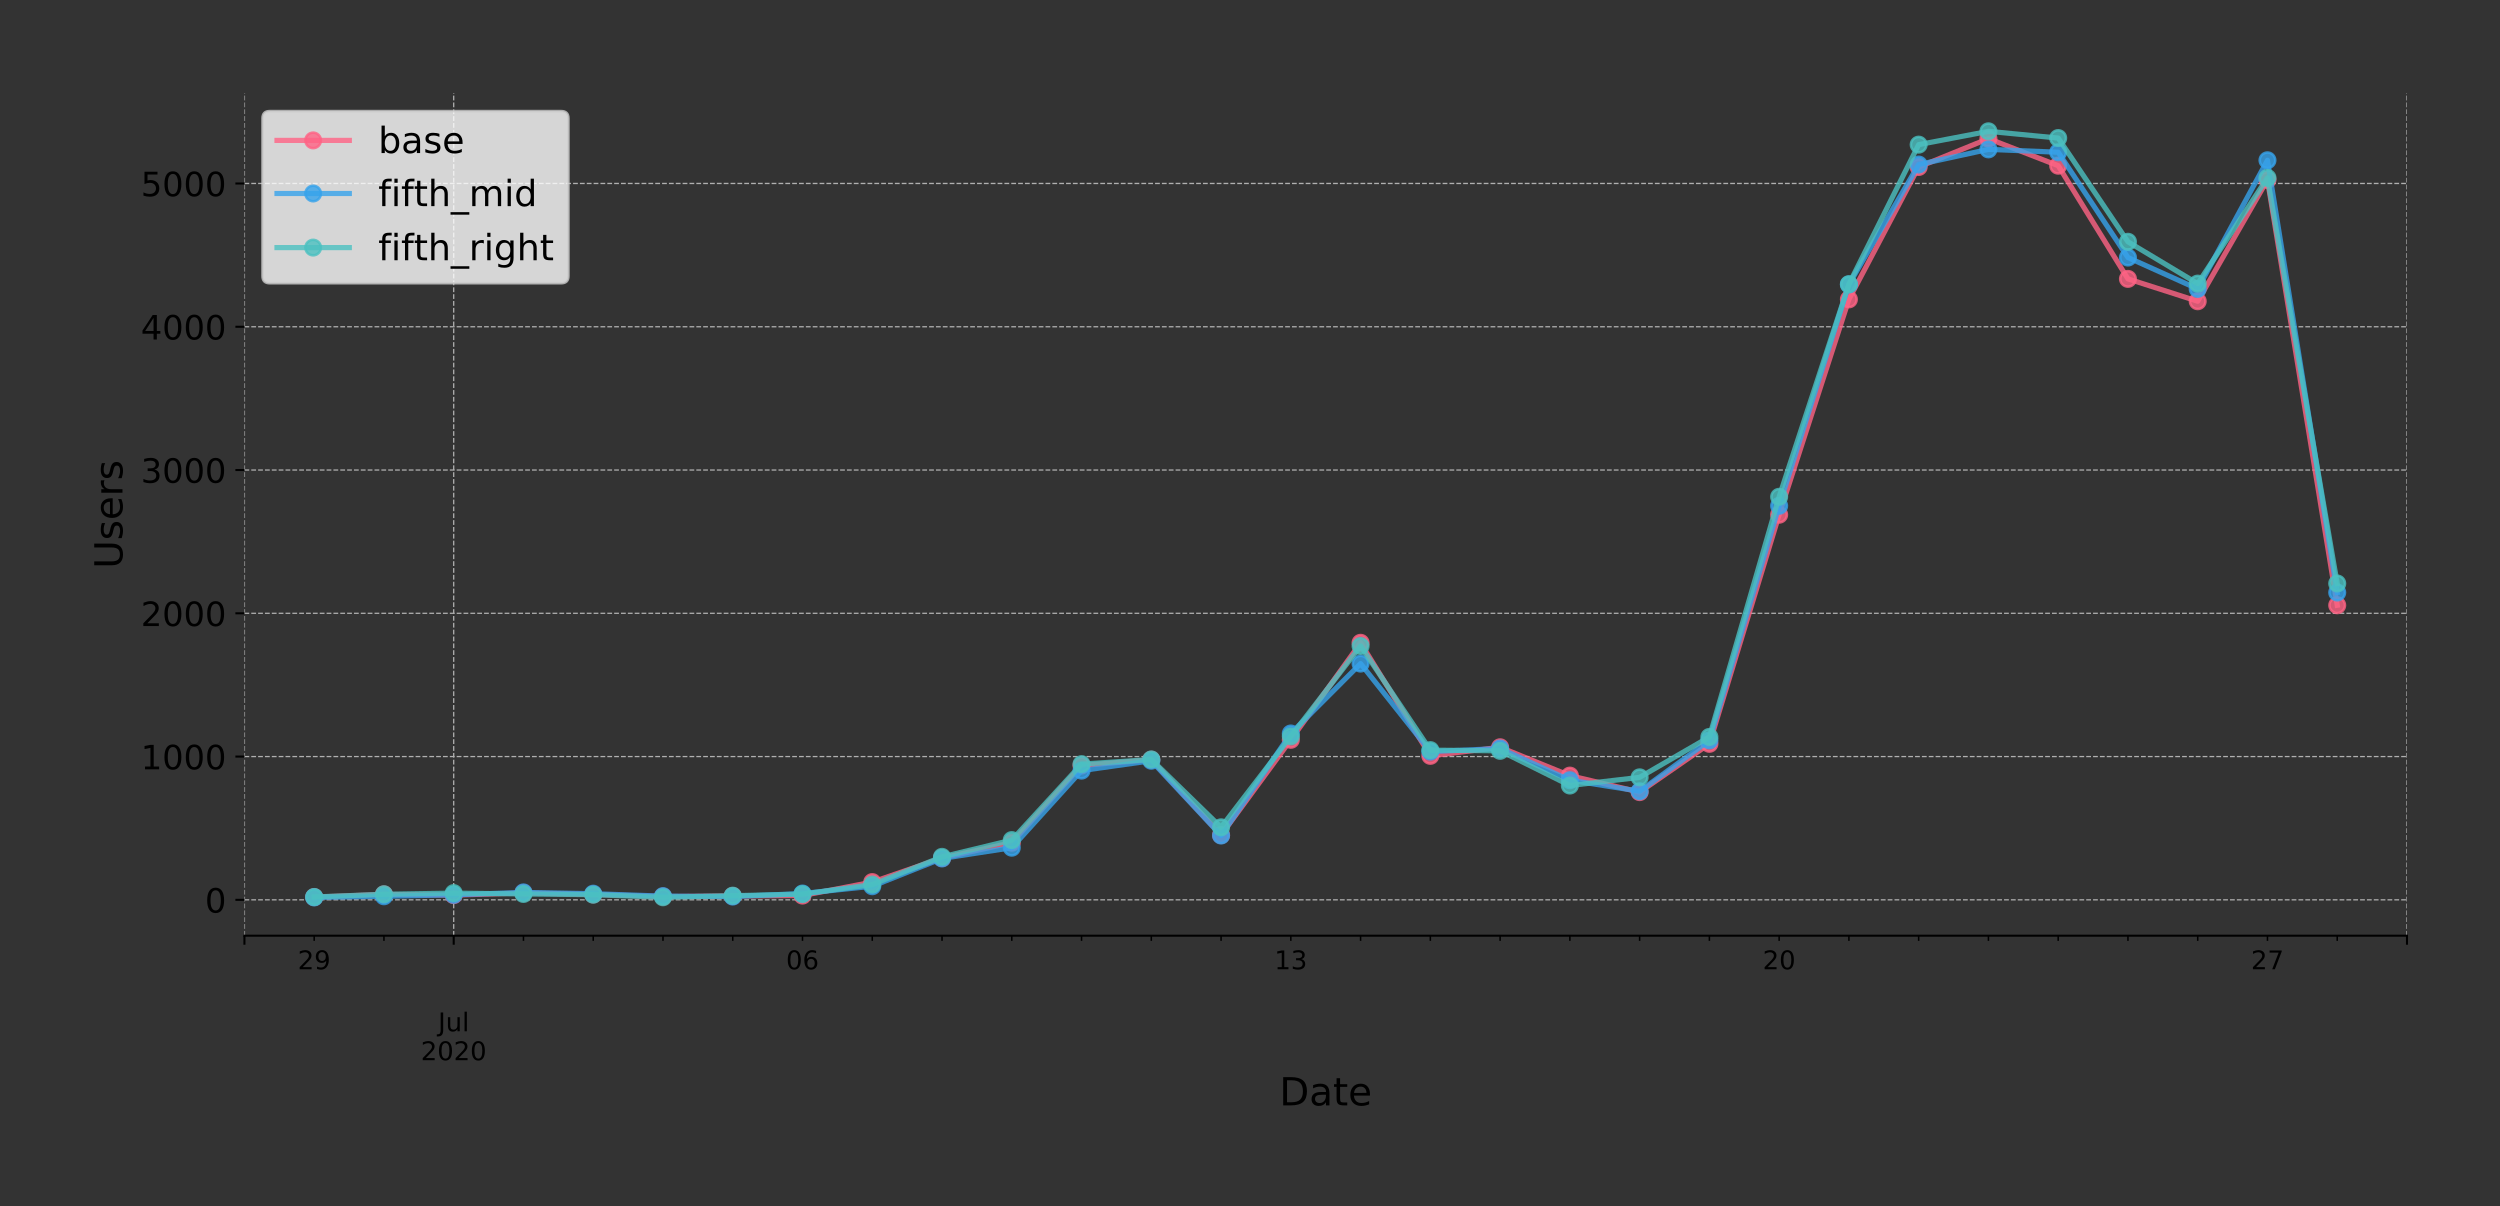 <?xml version="1.0" encoding="utf-8" standalone="no"?>
<!DOCTYPE svg PUBLIC "-//W3C//DTD SVG 1.1//EN"
  "http://www.w3.org/Graphics/SVG/1.1/DTD/svg11.dtd">
<!-- Created with matplotlib (https://matplotlib.org/) -->
<svg height="466.949pt" version="1.1" viewBox="0 0 967.602 466.949" width="967.602pt" xmlns="http://www.w3.org/2000/svg" xmlns:xlink="http://www.w3.org/1999/xlink">
 <rect x="0" y="0" width="967.602" height="466.949" fill="#333333" stroke="none"/>
 <defs>
  <style type="text/css">
*{stroke-linecap:butt;stroke-linejoin:round;}
  </style>
 </defs>
 <g id="figure_1">
  <g id="patch_1">
   <path d="M 0 466.949 
L 967.602 466.949 
L 967.602 0 
L 0 0 
z
" style="fill:none;"/>
  </g>
  <g id="axes_1">
   <g id="patch_2">
    <path d="M 94.602 362.16 
L 931.602 362.16 
L 931.602 36 
L 94.602 36 
z
" style="fill:none;"/>
   </g>
   <g id="matplotlib.axis_1">
    <g id="xtick_1">
     <g id="line2d_1">
      <path clip-path="url(#pe941d6c0ba)" d="M 94.602 362.16 
L 94.602 36 
" style="fill:none;stroke:#b0b0b0;stroke-dasharray:1.85,0.8;stroke-dashoffset:0;stroke-width:0.5;"/>
     </g>
     <g id="line2d_2">
      <defs>
       <path d="M 0 0 
L 0 3.5 
" id="m2a657921f0" style="stroke:#000000;stroke-width:0.8;"/>
      </defs>
      <g>
       <use style="stroke:#000000;stroke-width:0.8;" x="94.602" xlink:href="#m2a657921f0" y="362.16"/>
      </g>
     </g>
    </g>
    <g id="xtick_2">
     <g id="line2d_3">
      <path clip-path="url(#pe941d6c0ba)" d="M 175.602 362.16 
L 175.602 36 
" style="fill:none;stroke:#b0b0b0;stroke-dasharray:1.85,0.8;stroke-dashoffset:0;stroke-width:0.5;"/>
     </g>
     <g id="line2d_4">
      <g>
       <use style="stroke:#000000;stroke-width:0.8;" x="175.602" xlink:href="#m2a657921f0" y="362.16"/>
      </g>
     </g>
     <g id="text_1">
      <!--  -->
      <g transform="translate(175.602 376.758)scale(0.1 -0.1)"/>
      <!--  -->
      <g transform="translate(175.602 387.956)scale(0.1 -0.1)"/>
      <!-- Jul -->
      <defs>
       <path d="M 9.812 72.906 
L 19.672 72.906 
L 19.672 5.078 
Q 19.672 -8.109 14.672 -14.062 
Q 9.672 -20.016 -1.422 -20.016 
L -5.172 -20.016 
L -5.172 -11.719 
L -2.094 -11.719 
Q 4.438 -11.719 7.125 -8.047 
Q 9.812 -4.391 9.812 5.078 
z
" id="DejaVuSans-74"/>
       <path d="M 8.5 21.578 
L 8.5 54.688 
L 17.484 54.688 
L 17.484 21.922 
Q 17.484 14.156 20.5 10.266 
Q 23.531 6.391 29.594 6.391 
Q 36.859 6.391 41.078 11.031 
Q 45.312 15.672 45.312 23.688 
L 45.312 54.688 
L 54.297 54.688 
L 54.297 0 
L 45.312 0 
L 45.312 8.406 
Q 42.047 3.422 37.719 1 
Q 33.406 -1.422 27.688 -1.422 
Q 18.266 -1.422 13.375 4.438 
Q 8.5 10.297 8.5 21.578 
z
M 31.109 56 
z
" id="DejaVuSans-117"/>
       <path d="M 9.422 75.984 
L 18.406 75.984 
L 18.406 0 
L 9.422 0 
z
" id="DejaVuSans-108"/>
      </defs>
      <g transform="translate(169.569 399.154)scale(0.1 -0.1)">
       <use xlink:href="#DejaVuSans-74"/>
       <use x="29.492" xlink:href="#DejaVuSans-117"/>
       <use x="92.871" xlink:href="#DejaVuSans-108"/>
      </g>
      <!-- 2020 -->
      <defs>
       <path d="M 19.188 8.297 
L 53.609 8.297 
L 53.609 0 
L 7.328 0 
L 7.328 8.297 
Q 12.938 14.109 22.625 23.891 
Q 32.328 33.688 34.812 36.531 
Q 39.547 41.844 41.422 45.531 
Q 43.312 49.219 43.312 52.781 
Q 43.312 58.594 39.234 62.25 
Q 35.156 65.922 28.609 65.922 
Q 23.969 65.922 18.812 64.312 
Q 13.672 62.703 7.812 59.422 
L 7.812 69.391 
Q 13.766 71.781 18.938 73 
Q 24.125 74.219 28.422 74.219 
Q 39.75 74.219 46.484 68.547 
Q 53.219 62.891 53.219 53.422 
Q 53.219 48.922 51.531 44.891 
Q 49.859 40.875 45.406 35.406 
Q 44.188 33.984 37.641 27.219 
Q 31.109 20.453 19.188 8.297 
z
" id="DejaVuSans-50"/>
       <path d="M 31.781 66.406 
Q 24.172 66.406 20.328 58.906 
Q 16.5 51.422 16.5 36.375 
Q 16.5 21.391 20.328 13.891 
Q 24.172 6.391 31.781 6.391 
Q 39.453 6.391 43.281 13.891 
Q 47.125 21.391 47.125 36.375 
Q 47.125 51.422 43.281 58.906 
Q 39.453 66.406 31.781 66.406 
z
M 31.781 74.219 
Q 44.047 74.219 50.516 64.516 
Q 56.984 54.828 56.984 36.375 
Q 56.984 17.969 50.516 8.266 
Q 44.047 -1.422 31.781 -1.422 
Q 19.531 -1.422 13.062 8.266 
Q 6.594 17.969 6.594 36.375 
Q 6.594 54.828 13.062 64.516 
Q 19.531 74.219 31.781 74.219 
z
" id="DejaVuSans-48"/>
      </defs>
      <g transform="translate(162.877 410.352)scale(0.1 -0.1)">
       <use xlink:href="#DejaVuSans-50"/>
       <use x="63.623" xlink:href="#DejaVuSans-48"/>
       <use x="127.246" xlink:href="#DejaVuSans-50"/>
       <use x="190.869" xlink:href="#DejaVuSans-48"/>
      </g>
     </g>
    </g>
    <g id="xtick_3">
     <g id="line2d_5">
      <path clip-path="url(#pe941d6c0ba)" d="M 931.602 362.16 
L 931.602 36 
" style="fill:none;stroke:#b0b0b0;stroke-dasharray:1.85,0.8;stroke-dashoffset:0;stroke-width:0.5;"/>
     </g>
     <g id="line2d_6">
      <g>
       <use style="stroke:#000000;stroke-width:0.8;" x="931.602" xlink:href="#m2a657921f0" y="362.16"/>
      </g>
     </g>
    </g>
    <g id="xtick_4">
     <g id="line2d_7">
      <defs>
       <path d="M 0 0 
L 0 2 
" id="m6b46b40321" style="stroke:#000000;stroke-width:0.6;"/>
      </defs>
      <g>
       <use style="stroke:#000000;stroke-width:0.6;" x="121.602" xlink:href="#m6b46b40321" y="362.16"/>
      </g>
     </g>
     <g id="text_2">
      <!-- 29 -->
      <defs>
       <path d="M 10.984 1.516 
L 10.984 10.5 
Q 14.703 8.734 18.5 7.812 
Q 22.312 6.891 25.984 6.891 
Q 35.75 6.891 40.891 13.453 
Q 46.047 20.016 46.781 33.406 
Q 43.953 29.203 39.594 26.953 
Q 35.25 24.703 29.984 24.703 
Q 19.047 24.703 12.672 31.312 
Q 6.297 37.938 6.297 49.422 
Q 6.297 60.641 12.938 67.422 
Q 19.578 74.219 30.609 74.219 
Q 43.266 74.219 49.922 64.516 
Q 56.594 54.828 56.594 36.375 
Q 56.594 19.141 48.406 8.859 
Q 40.234 -1.422 26.422 -1.422 
Q 22.703 -1.422 18.891 -0.688 
Q 15.094 0.047 10.984 1.516 
z
M 30.609 32.422 
Q 37.25 32.422 41.125 36.953 
Q 45.016 41.5 45.016 49.422 
Q 45.016 57.281 41.125 61.844 
Q 37.25 66.406 30.609 66.406 
Q 23.969 66.406 20.094 61.844 
Q 16.219 57.281 16.219 49.422 
Q 16.219 41.5 20.094 36.953 
Q 23.969 32.422 30.609 32.422 
z
" id="DejaVuSans-57"/>
      </defs>
      <g transform="translate(115.24 375.158)scale(0.1 -0.1)">
       <use xlink:href="#DejaVuSans-50"/>
       <use x="63.623" xlink:href="#DejaVuSans-57"/>
      </g>
     </g>
    </g>
    <g id="xtick_5">
     <g id="line2d_8">
      <g>
       <use style="stroke:#000000;stroke-width:0.6;" x="148.602" xlink:href="#m6b46b40321" y="362.16"/>
      </g>
     </g>
    </g>
    <g id="xtick_6">
     <g id="line2d_9">
      <g>
       <use style="stroke:#000000;stroke-width:0.6;" x="202.602" xlink:href="#m6b46b40321" y="362.16"/>
      </g>
     </g>
    </g>
    <g id="xtick_7">
     <g id="line2d_10">
      <g>
       <use style="stroke:#000000;stroke-width:0.6;" x="229.602" xlink:href="#m6b46b40321" y="362.16"/>
      </g>
     </g>
    </g>
    <g id="xtick_8">
     <g id="line2d_11">
      <g>
       <use style="stroke:#000000;stroke-width:0.6;" x="256.602" xlink:href="#m6b46b40321" y="362.16"/>
      </g>
     </g>
    </g>
    <g id="xtick_9">
     <g id="line2d_12">
      <g>
       <use style="stroke:#000000;stroke-width:0.6;" x="283.602" xlink:href="#m6b46b40321" y="362.16"/>
      </g>
     </g>
    </g>
    <g id="xtick_10">
     <g id="line2d_13">
      <g>
       <use style="stroke:#000000;stroke-width:0.6;" x="310.602" xlink:href="#m6b46b40321" y="362.16"/>
      </g>
     </g>
     <g id="text_3">
      <!-- 06 -->
      <defs>
       <path d="M 33.016 40.375 
Q 26.375 40.375 22.484 35.828 
Q 18.609 31.297 18.609 23.391 
Q 18.609 15.531 22.484 10.953 
Q 26.375 6.391 33.016 6.391 
Q 39.656 6.391 43.531 10.953 
Q 47.406 15.531 47.406 23.391 
Q 47.406 31.297 43.531 35.828 
Q 39.656 40.375 33.016 40.375 
z
M 52.594 71.297 
L 52.594 62.312 
Q 48.875 64.062 45.094 64.984 
Q 41.312 65.922 37.594 65.922 
Q 27.828 65.922 22.672 59.328 
Q 17.531 52.734 16.797 39.406 
Q 19.672 43.656 24.016 45.922 
Q 28.375 48.188 33.594 48.188 
Q 44.578 48.188 50.953 41.516 
Q 57.328 34.859 57.328 23.391 
Q 57.328 12.156 50.688 5.359 
Q 44.047 -1.422 33.016 -1.422 
Q 20.359 -1.422 13.672 8.266 
Q 6.984 17.969 6.984 36.375 
Q 6.984 53.656 15.188 63.938 
Q 23.391 74.219 37.203 74.219 
Q 40.922 74.219 44.703 73.484 
Q 48.484 72.75 52.594 71.297 
z
" id="DejaVuSans-54"/>
      </defs>
      <g transform="translate(304.24 375.158)scale(0.1 -0.1)">
       <use xlink:href="#DejaVuSans-48"/>
       <use x="63.623" xlink:href="#DejaVuSans-54"/>
      </g>
     </g>
    </g>
    <g id="xtick_11">
     <g id="line2d_14">
      <g>
       <use style="stroke:#000000;stroke-width:0.6;" x="337.602" xlink:href="#m6b46b40321" y="362.16"/>
      </g>
     </g>
    </g>
    <g id="xtick_12">
     <g id="line2d_15">
      <g>
       <use style="stroke:#000000;stroke-width:0.6;" x="364.602" xlink:href="#m6b46b40321" y="362.16"/>
      </g>
     </g>
    </g>
    <g id="xtick_13">
     <g id="line2d_16">
      <g>
       <use style="stroke:#000000;stroke-width:0.6;" x="391.602" xlink:href="#m6b46b40321" y="362.16"/>
      </g>
     </g>
    </g>
    <g id="xtick_14">
     <g id="line2d_17">
      <g>
       <use style="stroke:#000000;stroke-width:0.6;" x="418.602" xlink:href="#m6b46b40321" y="362.16"/>
      </g>
     </g>
    </g>
    <g id="xtick_15">
     <g id="line2d_18">
      <g>
       <use style="stroke:#000000;stroke-width:0.6;" x="445.602" xlink:href="#m6b46b40321" y="362.16"/>
      </g>
     </g>
    </g>
    <g id="xtick_16">
     <g id="line2d_19">
      <g>
       <use style="stroke:#000000;stroke-width:0.6;" x="472.602" xlink:href="#m6b46b40321" y="362.16"/>
      </g>
     </g>
    </g>
    <g id="xtick_17">
     <g id="line2d_20">
      <g>
       <use style="stroke:#000000;stroke-width:0.6;" x="499.602" xlink:href="#m6b46b40321" y="362.16"/>
      </g>
     </g>
     <g id="text_4">
      <!-- 13 -->
      <defs>
       <path d="M 12.406 8.297 
L 28.516 8.297 
L 28.516 63.922 
L 10.984 60.406 
L 10.984 69.391 
L 28.422 72.906 
L 38.281 72.906 
L 38.281 8.297 
L 54.391 8.297 
L 54.391 0 
L 12.406 0 
z
" id="DejaVuSans-49"/>
       <path d="M 40.578 39.312 
Q 47.656 37.797 51.625 33 
Q 55.609 28.219 55.609 21.188 
Q 55.609 10.406 48.188 4.484 
Q 40.766 -1.422 27.094 -1.422 
Q 22.516 -1.422 17.656 -0.516 
Q 12.797 0.391 7.625 2.203 
L 7.625 11.719 
Q 11.719 9.328 16.594 8.109 
Q 21.484 6.891 26.812 6.891 
Q 36.078 6.891 40.938 10.547 
Q 45.797 14.203 45.797 21.188 
Q 45.797 27.641 41.281 31.266 
Q 36.766 34.906 28.719 34.906 
L 20.219 34.906 
L 20.219 43.016 
L 29.109 43.016 
Q 36.375 43.016 40.234 45.922 
Q 44.094 48.828 44.094 54.297 
Q 44.094 59.906 40.109 62.906 
Q 36.141 65.922 28.719 65.922 
Q 24.656 65.922 20.016 65.031 
Q 15.375 64.156 9.812 62.312 
L 9.812 71.094 
Q 15.438 72.656 20.344 73.438 
Q 25.25 74.219 29.594 74.219 
Q 40.828 74.219 47.359 69.109 
Q 53.906 64.016 53.906 55.328 
Q 53.906 49.266 50.438 45.094 
Q 46.969 40.922 40.578 39.312 
z
" id="DejaVuSans-51"/>
      </defs>
      <g transform="translate(493.24 375.158)scale(0.1 -0.1)">
       <use xlink:href="#DejaVuSans-49"/>
       <use x="63.623" xlink:href="#DejaVuSans-51"/>
      </g>
     </g>
    </g>
    <g id="xtick_18">
     <g id="line2d_21">
      <g>
       <use style="stroke:#000000;stroke-width:0.6;" x="526.602" xlink:href="#m6b46b40321" y="362.16"/>
      </g>
     </g>
    </g>
    <g id="xtick_19">
     <g id="line2d_22">
      <g>
       <use style="stroke:#000000;stroke-width:0.6;" x="553.602" xlink:href="#m6b46b40321" y="362.16"/>
      </g>
     </g>
    </g>
    <g id="xtick_20">
     <g id="line2d_23">
      <g>
       <use style="stroke:#000000;stroke-width:0.6;" x="580.602" xlink:href="#m6b46b40321" y="362.16"/>
      </g>
     </g>
    </g>
    <g id="xtick_21">
     <g id="line2d_24">
      <g>
       <use style="stroke:#000000;stroke-width:0.6;" x="607.602" xlink:href="#m6b46b40321" y="362.16"/>
      </g>
     </g>
    </g>
    <g id="xtick_22">
     <g id="line2d_25">
      <g>
       <use style="stroke:#000000;stroke-width:0.6;" x="634.602" xlink:href="#m6b46b40321" y="362.16"/>
      </g>
     </g>
    </g>
    <g id="xtick_23">
     <g id="line2d_26">
      <g>
       <use style="stroke:#000000;stroke-width:0.6;" x="661.602" xlink:href="#m6b46b40321" y="362.16"/>
      </g>
     </g>
    </g>
    <g id="xtick_24">
     <g id="line2d_27">
      <g>
       <use style="stroke:#000000;stroke-width:0.6;" x="688.602" xlink:href="#m6b46b40321" y="362.16"/>
      </g>
     </g>
     <g id="text_5">
      <!-- 20 -->
      <g transform="translate(682.24 375.158)scale(0.1 -0.1)">
       <use xlink:href="#DejaVuSans-50"/>
       <use x="63.623" xlink:href="#DejaVuSans-48"/>
      </g>
     </g>
    </g>
    <g id="xtick_25">
     <g id="line2d_28">
      <g>
       <use style="stroke:#000000;stroke-width:0.6;" x="715.602" xlink:href="#m6b46b40321" y="362.16"/>
      </g>
     </g>
    </g>
    <g id="xtick_26">
     <g id="line2d_29">
      <g>
       <use style="stroke:#000000;stroke-width:0.6;" x="742.602" xlink:href="#m6b46b40321" y="362.16"/>
      </g>
     </g>
    </g>
    <g id="xtick_27">
     <g id="line2d_30">
      <g>
       <use style="stroke:#000000;stroke-width:0.6;" x="769.602" xlink:href="#m6b46b40321" y="362.16"/>
      </g>
     </g>
    </g>
    <g id="xtick_28">
     <g id="line2d_31">
      <g>
       <use style="stroke:#000000;stroke-width:0.6;" x="796.602" xlink:href="#m6b46b40321" y="362.16"/>
      </g>
     </g>
    </g>
    <g id="xtick_29">
     <g id="line2d_32">
      <g>
       <use style="stroke:#000000;stroke-width:0.6;" x="823.602" xlink:href="#m6b46b40321" y="362.16"/>
      </g>
     </g>
    </g>
    <g id="xtick_30">
     <g id="line2d_33">
      <g>
       <use style="stroke:#000000;stroke-width:0.6;" x="850.602" xlink:href="#m6b46b40321" y="362.16"/>
      </g>
     </g>
    </g>
    <g id="xtick_31">
     <g id="line2d_34">
      <g>
       <use style="stroke:#000000;stroke-width:0.6;" x="877.602" xlink:href="#m6b46b40321" y="362.16"/>
      </g>
     </g>
     <g id="text_6">
      <!-- 27 -->
      <defs>
       <path d="M 8.203 72.906 
L 55.078 72.906 
L 55.078 68.703 
L 28.609 0 
L 18.312 0 
L 43.219 64.594 
L 8.203 64.594 
z
" id="DejaVuSans-55"/>
      </defs>
      <g transform="translate(871.24 375.158)scale(0.1 -0.1)">
       <use xlink:href="#DejaVuSans-50"/>
       <use x="63.623" xlink:href="#DejaVuSans-55"/>
      </g>
     </g>
    </g>
    <g id="xtick_32">
     <g id="line2d_35">
      <g>
       <use style="stroke:#000000;stroke-width:0.6;" x="904.602" xlink:href="#m6b46b40321" y="362.16"/>
      </g>
     </g>
    </g>
    <g id="text_7">
     <!-- Date -->
     <defs>
      <path d="M 19.672 64.797 
L 19.672 8.109 
L 31.594 8.109 
Q 46.688 8.109 53.688 14.938 
Q 60.688 21.781 60.688 36.531 
Q 60.688 51.172 53.688 57.984 
Q 46.688 64.797 31.594 64.797 
z
M 9.812 72.906 
L 30.078 72.906 
Q 51.266 72.906 61.172 64.094 
Q 71.094 55.281 71.094 36.531 
Q 71.094 17.672 61.125 8.828 
Q 51.172 0 30.078 0 
L 9.812 0 
z
" id="DejaVuSans-68"/>
      <path d="M 34.281 27.484 
Q 23.391 27.484 19.188 25 
Q 14.984 22.516 14.984 16.5 
Q 14.984 11.719 18.141 8.906 
Q 21.297 6.109 26.703 6.109 
Q 34.188 6.109 38.703 11.406 
Q 43.219 16.703 43.219 25.484 
L 43.219 27.484 
z
M 52.203 31.203 
L 52.203 0 
L 43.219 0 
L 43.219 8.297 
Q 40.141 3.328 35.547 0.953 
Q 30.953 -1.422 24.312 -1.422 
Q 15.922 -1.422 10.953 3.297 
Q 6 8.016 6 15.922 
Q 6 25.141 12.172 29.828 
Q 18.359 34.516 30.609 34.516 
L 43.219 34.516 
L 43.219 35.406 
Q 43.219 41.609 39.141 45 
Q 35.062 48.391 27.688 48.391 
Q 23 48.391 18.547 47.266 
Q 14.109 46.141 10.016 43.891 
L 10.016 52.203 
Q 14.938 54.109 19.578 55.047 
Q 24.219 56 28.609 56 
Q 40.484 56 46.344 49.844 
Q 52.203 43.703 52.203 31.203 
z
" id="DejaVuSans-97"/>
      <path d="M 18.312 70.219 
L 18.312 54.688 
L 36.812 54.688 
L 36.812 47.703 
L 18.312 47.703 
L 18.312 18.016 
Q 18.312 11.328 20.141 9.422 
Q 21.969 7.516 27.594 7.516 
L 36.812 7.516 
L 36.812 0 
L 27.594 0 
Q 17.188 0 13.234 3.875 
Q 9.281 7.766 9.281 18.016 
L 9.281 47.703 
L 2.688 47.703 
L 2.688 54.688 
L 9.281 54.688 
L 9.281 70.219 
z
" id="DejaVuSans-116"/>
      <path d="M 56.203 29.594 
L 56.203 25.203 
L 14.891 25.203 
Q 15.484 15.922 20.484 11.062 
Q 25.484 6.203 34.422 6.203 
Q 39.594 6.203 44.453 7.469 
Q 49.312 8.734 54.109 11.281 
L 54.109 2.781 
Q 49.266 0.734 44.188 -0.344 
Q 39.109 -1.422 33.891 -1.422 
Q 20.797 -1.422 13.156 6.188 
Q 5.516 13.812 5.516 26.812 
Q 5.516 40.234 12.766 48.109 
Q 20.016 56 32.328 56 
Q 43.359 56 49.781 48.891 
Q 56.203 41.797 56.203 29.594 
z
M 47.219 32.234 
Q 47.125 39.594 43.094 43.984 
Q 39.062 48.391 32.422 48.391 
Q 24.906 48.391 20.391 44.141 
Q 15.875 39.891 15.188 32.172 
z
" id="DejaVuSans-101"/>
     </defs>
     <g transform="translate(495.176 427.829)scale(0.15 -0.15)">
      <use xlink:href="#DejaVuSans-68"/>
      <use x="77.002" xlink:href="#DejaVuSans-97"/>
      <use x="138.281" xlink:href="#DejaVuSans-116"/>
      <use x="177.49" xlink:href="#DejaVuSans-101"/>
     </g>
    </g>
   </g>
   <g id="matplotlib.axis_2">
    <g id="ytick_1">
     <g id="line2d_36">
      <path clip-path="url(#pe941d6c0ba)" d="M 94.602 348.277 
L 931.602 348.277 
" style="fill:none;stroke:#b0b0b0;stroke-dasharray:1.85,0.8;stroke-dashoffset:0;stroke-width:0.5;"/>
     </g>
     <g id="line2d_37">
      <defs>
       <path d="M 0 0 
L -3.5 0 
" id="m301c5b2b93" style="stroke:#000000;stroke-width:0.8;"/>
      </defs>
      <g>
       <use style="stroke:#000000;stroke-width:0.8;" x="94.602" xlink:href="#m301c5b2b93" y="348.277"/>
      </g>
     </g>
     <g id="text_8">
      <!-- 0 -->
      <g transform="translate(79.331 353.216)scale(0.13 -0.13)">
       <use xlink:href="#DejaVuSans-48"/>
      </g>
     </g>
    </g>
    <g id="ytick_2">
     <g id="line2d_38">
      <path clip-path="url(#pe941d6c0ba)" d="M 94.602 292.824 
L 931.602 292.824 
" style="fill:none;stroke:#b0b0b0;stroke-dasharray:1.85,0.8;stroke-dashoffset:0;stroke-width:0.5;"/>
     </g>
     <g id="line2d_39">
      <g>
       <use style="stroke:#000000;stroke-width:0.8;" x="94.602" xlink:href="#m301c5b2b93" y="292.824"/>
      </g>
     </g>
     <g id="text_9">
      <!-- 1000 -->
      <g transform="translate(54.517 297.763)scale(0.13 -0.13)">
       <use xlink:href="#DejaVuSans-49"/>
       <use x="63.623" xlink:href="#DejaVuSans-48"/>
       <use x="127.246" xlink:href="#DejaVuSans-48"/>
       <use x="190.869" xlink:href="#DejaVuSans-48"/>
      </g>
     </g>
    </g>
    <g id="ytick_3">
     <g id="line2d_40">
      <path clip-path="url(#pe941d6c0ba)" d="M 94.602 237.371 
L 931.602 237.371 
" style="fill:none;stroke:#b0b0b0;stroke-dasharray:1.85,0.8;stroke-dashoffset:0;stroke-width:0.5;"/>
     </g>
     <g id="line2d_41">
      <g>
       <use style="stroke:#000000;stroke-width:0.8;" x="94.602" xlink:href="#m301c5b2b93" y="237.371"/>
      </g>
     </g>
     <g id="text_10">
      <!-- 2000 -->
      <g transform="translate(54.517 242.31)scale(0.13 -0.13)">
       <use xlink:href="#DejaVuSans-50"/>
       <use x="63.623" xlink:href="#DejaVuSans-48"/>
       <use x="127.246" xlink:href="#DejaVuSans-48"/>
       <use x="190.869" xlink:href="#DejaVuSans-48"/>
      </g>
     </g>
    </g>
    <g id="ytick_4">
     <g id="line2d_42">
      <path clip-path="url(#pe941d6c0ba)" d="M 94.602 181.917 
L 931.602 181.917 
" style="fill:none;stroke:#b0b0b0;stroke-dasharray:1.85,0.8;stroke-dashoffset:0;stroke-width:0.5;"/>
     </g>
     <g id="line2d_43">
      <g>
       <use style="stroke:#000000;stroke-width:0.8;" x="94.602" xlink:href="#m301c5b2b93" y="181.917"/>
      </g>
     </g>
     <g id="text_11">
      <!-- 3000 -->
      <g transform="translate(54.517 186.856)scale(0.13 -0.13)">
       <use xlink:href="#DejaVuSans-51"/>
       <use x="63.623" xlink:href="#DejaVuSans-48"/>
       <use x="127.246" xlink:href="#DejaVuSans-48"/>
       <use x="190.869" xlink:href="#DejaVuSans-48"/>
      </g>
     </g>
    </g>
    <g id="ytick_5">
     <g id="line2d_44">
      <path clip-path="url(#pe941d6c0ba)" d="M 94.602 126.464 
L 931.602 126.464 
" style="fill:none;stroke:#b0b0b0;stroke-dasharray:1.85,0.8;stroke-dashoffset:0;stroke-width:0.5;"/>
     </g>
     <g id="line2d_45">
      <g>
       <use style="stroke:#000000;stroke-width:0.8;" x="94.602" xlink:href="#m301c5b2b93" y="126.464"/>
      </g>
     </g>
     <g id="text_12">
      <!-- 4000 -->
      <defs>
       <path d="M 37.797 64.312 
L 12.891 25.391 
L 37.797 25.391 
z
M 35.203 72.906 
L 47.609 72.906 
L 47.609 25.391 
L 58.016 25.391 
L 58.016 17.188 
L 47.609 17.188 
L 47.609 0 
L 37.797 0 
L 37.797 17.188 
L 4.891 17.188 
L 4.891 26.703 
z
" id="DejaVuSans-52"/>
      </defs>
      <g transform="translate(54.517 131.403)scale(0.13 -0.13)">
       <use xlink:href="#DejaVuSans-52"/>
       <use x="63.623" xlink:href="#DejaVuSans-48"/>
       <use x="127.246" xlink:href="#DejaVuSans-48"/>
       <use x="190.869" xlink:href="#DejaVuSans-48"/>
      </g>
     </g>
    </g>
    <g id="ytick_6">
     <g id="line2d_46">
      <path clip-path="url(#pe941d6c0ba)" d="M 94.602 71.01 
L 931.602 71.01 
" style="fill:none;stroke:#b0b0b0;stroke-dasharray:1.85,0.8;stroke-dashoffset:0;stroke-width:0.5;"/>
     </g>
     <g id="line2d_47">
      <g>
       <use style="stroke:#000000;stroke-width:0.8;" x="94.602" xlink:href="#m301c5b2b93" y="71.01"/>
      </g>
     </g>
     <g id="text_13">
      <!-- 5000 -->
      <defs>
       <path d="M 10.797 72.906 
L 49.516 72.906 
L 49.516 64.594 
L 19.828 64.594 
L 19.828 46.734 
Q 21.969 47.469 24.109 47.828 
Q 26.266 48.188 28.422 48.188 
Q 40.625 48.188 47.75 41.5 
Q 54.891 34.812 54.891 23.391 
Q 54.891 11.625 47.562 5.094 
Q 40.234 -1.422 26.906 -1.422 
Q 22.312 -1.422 17.547 -0.641 
Q 12.797 0.141 7.719 1.703 
L 7.719 11.625 
Q 12.109 9.234 16.797 8.062 
Q 21.484 6.891 26.703 6.891 
Q 35.156 6.891 40.078 11.328 
Q 45.016 15.766 45.016 23.391 
Q 45.016 31 40.078 35.438 
Q 35.156 39.891 26.703 39.891 
Q 22.75 39.891 18.812 39.016 
Q 14.891 38.141 10.797 36.281 
z
" id="DejaVuSans-53"/>
      </defs>
      <g transform="translate(54.517 75.949)scale(0.13 -0.13)">
       <use xlink:href="#DejaVuSans-53"/>
       <use x="63.623" xlink:href="#DejaVuSans-48"/>
       <use x="127.246" xlink:href="#DejaVuSans-48"/>
       <use x="190.869" xlink:href="#DejaVuSans-48"/>
      </g>
     </g>
    </g>
    <g id="text_14">
     <!-- Users -->
     <defs>
      <path d="M 8.688 72.906 
L 18.609 72.906 
L 18.609 28.609 
Q 18.609 16.891 22.844 11.734 
Q 27.094 6.594 36.625 6.594 
Q 46.094 6.594 50.344 11.734 
Q 54.594 16.891 54.594 28.609 
L 54.594 72.906 
L 64.5 72.906 
L 64.5 27.391 
Q 64.5 13.141 57.438 5.859 
Q 50.391 -1.422 36.625 -1.422 
Q 22.797 -1.422 15.734 5.859 
Q 8.688 13.141 8.688 27.391 
z
" id="DejaVuSans-85"/>
      <path d="M 44.281 53.078 
L 44.281 44.578 
Q 40.484 46.531 36.375 47.5 
Q 32.281 48.484 27.875 48.484 
Q 21.188 48.484 17.844 46.438 
Q 14.5 44.391 14.5 40.281 
Q 14.5 37.156 16.891 35.375 
Q 19.281 33.594 26.516 31.984 
L 29.594 31.297 
Q 39.156 29.25 43.188 25.516 
Q 47.219 21.781 47.219 15.094 
Q 47.219 7.469 41.188 3.016 
Q 35.156 -1.422 24.609 -1.422 
Q 20.219 -1.422 15.453 -0.562 
Q 10.688 0.297 5.422 2 
L 5.422 11.281 
Q 10.406 8.688 15.234 7.391 
Q 20.062 6.109 24.812 6.109 
Q 31.156 6.109 34.562 8.281 
Q 37.984 10.453 37.984 14.406 
Q 37.984 18.062 35.516 20.016 
Q 33.062 21.969 24.703 23.781 
L 21.578 24.516 
Q 13.234 26.266 9.516 29.906 
Q 5.812 33.547 5.812 39.891 
Q 5.812 47.609 11.281 51.797 
Q 16.75 56 26.812 56 
Q 31.781 56 36.172 55.266 
Q 40.578 54.547 44.281 53.078 
z
" id="DejaVuSans-115"/>
      <path d="M 41.109 46.297 
Q 39.594 47.172 37.812 47.578 
Q 36.031 48 33.891 48 
Q 26.266 48 22.188 43.047 
Q 18.109 38.094 18.109 28.812 
L 18.109 0 
L 9.078 0 
L 9.078 54.688 
L 18.109 54.688 
L 18.109 46.188 
Q 20.953 51.172 25.484 53.578 
Q 30.031 56 36.531 56 
Q 37.453 56 38.578 55.875 
Q 39.703 55.766 41.062 55.516 
z
" id="DejaVuSans-114"/>
     </defs>
     <g transform="translate(47.398 220.081)rotate(-90)scale(0.15 -0.15)">
      <use xlink:href="#DejaVuSans-85"/>
      <use x="73.193" xlink:href="#DejaVuSans-115"/>
      <use x="125.293" xlink:href="#DejaVuSans-101"/>
      <use x="186.816" xlink:href="#DejaVuSans-114"/>
      <use x="227.93" xlink:href="#DejaVuSans-115"/>
     </g>
    </g>
   </g>
   <g id="line2d_48">
    <path clip-path="url(#pe941d6c0ba)" d="M 121.602 347.224 
L 148.602 346.17 
L 175.602 346.447 
L 202.602 345.615 
L 229.602 346.17 
L 256.602 347.002 
L 283.602 346.78 
L 310.602 346.614 
L 337.602 341.401 
L 364.602 332.085 
L 391.602 326.151 
L 418.602 296.262 
L 445.602 294.044 
L 472.602 323.212 
L 499.602 286.336 
L 526.602 248.794 
L 553.602 292.547 
L 580.602 289.219 
L 607.602 300.199 
L 634.602 306.576 
L 661.602 287.889 
L 688.602 199.219 
L 715.602 115.872 
L 742.602 64.633 
L 769.602 53.654 
L 796.602 64.134 
L 823.602 107.942 
L 850.602 116.593 
L 877.602 69.624 
L 904.602 234.265 
" style="fill:none;stroke:#ff6384;stroke-linecap:square;stroke-opacity:0.8;stroke-width:2;"/>
    <defs>
     <path d="M 0 3 
C 0.796 3 1.559 2.684 2.121 2.121 
C 2.684 1.559 3 0.796 3 0 
C 3 -0.796 2.684 -1.559 2.121 -2.121 
C 1.559 -2.684 0.796 -3 0 -3 
C -0.796 -3 -1.559 -2.684 -2.121 -2.121 
C -2.684 -1.559 -3 -0.796 -3 0 
C -3 0.796 -2.684 1.559 -2.121 2.121 
C -1.559 2.684 -0.796 3 0 3 
z
" id="m890ee4c89c" style="stroke:#ff6384;stroke-opacity:0.8;"/>
    </defs>
    <g clip-path="url(#pe941d6c0ba)">
     <use style="fill:#ff6384;fill-opacity:0.8;stroke:#ff6384;stroke-opacity:0.8;" x="121.602" xlink:href="#m890ee4c89c" y="347.224"/>
     <use style="fill:#ff6384;fill-opacity:0.8;stroke:#ff6384;stroke-opacity:0.8;" x="148.602" xlink:href="#m890ee4c89c" y="346.17"/>
     <use style="fill:#ff6384;fill-opacity:0.8;stroke:#ff6384;stroke-opacity:0.8;" x="175.602" xlink:href="#m890ee4c89c" y="346.447"/>
     <use style="fill:#ff6384;fill-opacity:0.8;stroke:#ff6384;stroke-opacity:0.8;" x="202.602" xlink:href="#m890ee4c89c" y="345.615"/>
     <use style="fill:#ff6384;fill-opacity:0.8;stroke:#ff6384;stroke-opacity:0.8;" x="229.602" xlink:href="#m890ee4c89c" y="346.17"/>
     <use style="fill:#ff6384;fill-opacity:0.8;stroke:#ff6384;stroke-opacity:0.8;" x="256.602" xlink:href="#m890ee4c89c" y="347.002"/>
     <use style="fill:#ff6384;fill-opacity:0.8;stroke:#ff6384;stroke-opacity:0.8;" x="283.602" xlink:href="#m890ee4c89c" y="346.78"/>
     <use style="fill:#ff6384;fill-opacity:0.8;stroke:#ff6384;stroke-opacity:0.8;" x="310.602" xlink:href="#m890ee4c89c" y="346.614"/>
     <use style="fill:#ff6384;fill-opacity:0.8;stroke:#ff6384;stroke-opacity:0.8;" x="337.602" xlink:href="#m890ee4c89c" y="341.401"/>
     <use style="fill:#ff6384;fill-opacity:0.8;stroke:#ff6384;stroke-opacity:0.8;" x="364.602" xlink:href="#m890ee4c89c" y="332.085"/>
     <use style="fill:#ff6384;fill-opacity:0.8;stroke:#ff6384;stroke-opacity:0.8;" x="391.602" xlink:href="#m890ee4c89c" y="326.151"/>
     <use style="fill:#ff6384;fill-opacity:0.8;stroke:#ff6384;stroke-opacity:0.8;" x="418.602" xlink:href="#m890ee4c89c" y="296.262"/>
     <use style="fill:#ff6384;fill-opacity:0.8;stroke:#ff6384;stroke-opacity:0.8;" x="445.602" xlink:href="#m890ee4c89c" y="294.044"/>
     <use style="fill:#ff6384;fill-opacity:0.8;stroke:#ff6384;stroke-opacity:0.8;" x="472.602" xlink:href="#m890ee4c89c" y="323.212"/>
     <use style="fill:#ff6384;fill-opacity:0.8;stroke:#ff6384;stroke-opacity:0.8;" x="499.602" xlink:href="#m890ee4c89c" y="286.336"/>
     <use style="fill:#ff6384;fill-opacity:0.8;stroke:#ff6384;stroke-opacity:0.8;" x="526.602" xlink:href="#m890ee4c89c" y="248.794"/>
     <use style="fill:#ff6384;fill-opacity:0.8;stroke:#ff6384;stroke-opacity:0.8;" x="553.602" xlink:href="#m890ee4c89c" y="292.547"/>
     <use style="fill:#ff6384;fill-opacity:0.8;stroke:#ff6384;stroke-opacity:0.8;" x="580.602" xlink:href="#m890ee4c89c" y="289.219"/>
     <use style="fill:#ff6384;fill-opacity:0.8;stroke:#ff6384;stroke-opacity:0.8;" x="607.602" xlink:href="#m890ee4c89c" y="300.199"/>
     <use style="fill:#ff6384;fill-opacity:0.8;stroke:#ff6384;stroke-opacity:0.8;" x="634.602" xlink:href="#m890ee4c89c" y="306.576"/>
     <use style="fill:#ff6384;fill-opacity:0.8;stroke:#ff6384;stroke-opacity:0.8;" x="661.602" xlink:href="#m890ee4c89c" y="287.889"/>
     <use style="fill:#ff6384;fill-opacity:0.8;stroke:#ff6384;stroke-opacity:0.8;" x="688.602" xlink:href="#m890ee4c89c" y="199.219"/>
     <use style="fill:#ff6384;fill-opacity:0.8;stroke:#ff6384;stroke-opacity:0.8;" x="715.602" xlink:href="#m890ee4c89c" y="115.872"/>
     <use style="fill:#ff6384;fill-opacity:0.8;stroke:#ff6384;stroke-opacity:0.8;" x="742.602" xlink:href="#m890ee4c89c" y="64.633"/>
     <use style="fill:#ff6384;fill-opacity:0.8;stroke:#ff6384;stroke-opacity:0.8;" x="769.602" xlink:href="#m890ee4c89c" y="53.654"/>
     <use style="fill:#ff6384;fill-opacity:0.8;stroke:#ff6384;stroke-opacity:0.8;" x="796.602" xlink:href="#m890ee4c89c" y="64.134"/>
     <use style="fill:#ff6384;fill-opacity:0.8;stroke:#ff6384;stroke-opacity:0.8;" x="823.602" xlink:href="#m890ee4c89c" y="107.942"/>
     <use style="fill:#ff6384;fill-opacity:0.8;stroke:#ff6384;stroke-opacity:0.8;" x="850.602" xlink:href="#m890ee4c89c" y="116.593"/>
     <use style="fill:#ff6384;fill-opacity:0.8;stroke:#ff6384;stroke-opacity:0.8;" x="877.602" xlink:href="#m890ee4c89c" y="69.624"/>
     <use style="fill:#ff6384;fill-opacity:0.8;stroke:#ff6384;stroke-opacity:0.8;" x="904.602" xlink:href="#m890ee4c89c" y="234.265"/>
    </g>
   </g>
   <g id="line2d_49">
    <path clip-path="url(#pe941d6c0ba)" d="M 121.602 347.335 
L 148.602 346.891 
L 175.602 346.336 
L 202.602 345.394 
L 229.602 345.893 
L 256.602 346.835 
L 283.602 347.002 
L 310.602 345.837 
L 337.602 343.009 
L 364.602 332.251 
L 391.602 328.092 
L 418.602 298.258 
L 445.602 294.432 
L 472.602 323.379 
L 499.602 283.896 
L 526.602 256.835 
L 553.602 290.883 
L 580.602 289.719 
L 607.602 301.974 
L 634.602 306.244 
L 661.602 286.558 
L 688.602 195.781 
L 715.602 110.105 
L 742.602 63.691 
L 769.602 57.813 
L 796.602 58.922 
L 823.602 99.68 
L 850.602 111.824 
L 877.602 62.027 
L 904.602 229.33 
" style="fill:none;stroke:#36a2eb;stroke-linecap:square;stroke-opacity:0.8;stroke-width:2;"/>
    <defs>
     <path d="M 0 3 
C 0.796 3 1.559 2.684 2.121 2.121 
C 2.684 1.559 3 0.796 3 0 
C 3 -0.796 2.684 -1.559 2.121 -2.121 
C 1.559 -2.684 0.796 -3 0 -3 
C -0.796 -3 -1.559 -2.684 -2.121 -2.121 
C -2.684 -1.559 -3 -0.796 -3 0 
C -3 0.796 -2.684 1.559 -2.121 2.121 
C -1.559 2.684 -0.796 3 0 3 
z
" id="m7e26ae7e32" style="stroke:#36a2eb;stroke-opacity:0.8;"/>
    </defs>
    <g clip-path="url(#pe941d6c0ba)">
     <use style="fill:#36a2eb;fill-opacity:0.8;stroke:#36a2eb;stroke-opacity:0.8;" x="121.602" xlink:href="#m7e26ae7e32" y="347.335"/>
     <use style="fill:#36a2eb;fill-opacity:0.8;stroke:#36a2eb;stroke-opacity:0.8;" x="148.602" xlink:href="#m7e26ae7e32" y="346.891"/>
     <use style="fill:#36a2eb;fill-opacity:0.8;stroke:#36a2eb;stroke-opacity:0.8;" x="175.602" xlink:href="#m7e26ae7e32" y="346.336"/>
     <use style="fill:#36a2eb;fill-opacity:0.8;stroke:#36a2eb;stroke-opacity:0.8;" x="202.602" xlink:href="#m7e26ae7e32" y="345.394"/>
     <use style="fill:#36a2eb;fill-opacity:0.8;stroke:#36a2eb;stroke-opacity:0.8;" x="229.602" xlink:href="#m7e26ae7e32" y="345.893"/>
     <use style="fill:#36a2eb;fill-opacity:0.8;stroke:#36a2eb;stroke-opacity:0.8;" x="256.602" xlink:href="#m7e26ae7e32" y="346.835"/>
     <use style="fill:#36a2eb;fill-opacity:0.8;stroke:#36a2eb;stroke-opacity:0.8;" x="283.602" xlink:href="#m7e26ae7e32" y="347.002"/>
     <use style="fill:#36a2eb;fill-opacity:0.8;stroke:#36a2eb;stroke-opacity:0.8;" x="310.602" xlink:href="#m7e26ae7e32" y="345.837"/>
     <use style="fill:#36a2eb;fill-opacity:0.8;stroke:#36a2eb;stroke-opacity:0.8;" x="337.602" xlink:href="#m7e26ae7e32" y="343.009"/>
     <use style="fill:#36a2eb;fill-opacity:0.8;stroke:#36a2eb;stroke-opacity:0.8;" x="364.602" xlink:href="#m7e26ae7e32" y="332.251"/>
     <use style="fill:#36a2eb;fill-opacity:0.8;stroke:#36a2eb;stroke-opacity:0.8;" x="391.602" xlink:href="#m7e26ae7e32" y="328.092"/>
     <use style="fill:#36a2eb;fill-opacity:0.8;stroke:#36a2eb;stroke-opacity:0.8;" x="418.602" xlink:href="#m7e26ae7e32" y="298.258"/>
     <use style="fill:#36a2eb;fill-opacity:0.8;stroke:#36a2eb;stroke-opacity:0.8;" x="445.602" xlink:href="#m7e26ae7e32" y="294.432"/>
     <use style="fill:#36a2eb;fill-opacity:0.8;stroke:#36a2eb;stroke-opacity:0.8;" x="472.602" xlink:href="#m7e26ae7e32" y="323.379"/>
     <use style="fill:#36a2eb;fill-opacity:0.8;stroke:#36a2eb;stroke-opacity:0.8;" x="499.602" xlink:href="#m7e26ae7e32" y="283.896"/>
     <use style="fill:#36a2eb;fill-opacity:0.8;stroke:#36a2eb;stroke-opacity:0.8;" x="526.602" xlink:href="#m7e26ae7e32" y="256.835"/>
     <use style="fill:#36a2eb;fill-opacity:0.8;stroke:#36a2eb;stroke-opacity:0.8;" x="553.602" xlink:href="#m7e26ae7e32" y="290.883"/>
     <use style="fill:#36a2eb;fill-opacity:0.8;stroke:#36a2eb;stroke-opacity:0.8;" x="580.602" xlink:href="#m7e26ae7e32" y="289.719"/>
     <use style="fill:#36a2eb;fill-opacity:0.8;stroke:#36a2eb;stroke-opacity:0.8;" x="607.602" xlink:href="#m7e26ae7e32" y="301.974"/>
     <use style="fill:#36a2eb;fill-opacity:0.8;stroke:#36a2eb;stroke-opacity:0.8;" x="634.602" xlink:href="#m7e26ae7e32" y="306.244"/>
     <use style="fill:#36a2eb;fill-opacity:0.8;stroke:#36a2eb;stroke-opacity:0.8;" x="661.602" xlink:href="#m7e26ae7e32" y="286.558"/>
     <use style="fill:#36a2eb;fill-opacity:0.8;stroke:#36a2eb;stroke-opacity:0.8;" x="688.602" xlink:href="#m7e26ae7e32" y="195.781"/>
     <use style="fill:#36a2eb;fill-opacity:0.8;stroke:#36a2eb;stroke-opacity:0.8;" x="715.602" xlink:href="#m7e26ae7e32" y="110.105"/>
     <use style="fill:#36a2eb;fill-opacity:0.8;stroke:#36a2eb;stroke-opacity:0.8;" x="742.602" xlink:href="#m7e26ae7e32" y="63.691"/>
     <use style="fill:#36a2eb;fill-opacity:0.8;stroke:#36a2eb;stroke-opacity:0.8;" x="769.602" xlink:href="#m7e26ae7e32" y="57.813"/>
     <use style="fill:#36a2eb;fill-opacity:0.8;stroke:#36a2eb;stroke-opacity:0.8;" x="796.602" xlink:href="#m7e26ae7e32" y="58.922"/>
     <use style="fill:#36a2eb;fill-opacity:0.8;stroke:#36a2eb;stroke-opacity:0.8;" x="823.602" xlink:href="#m7e26ae7e32" y="99.68"/>
     <use style="fill:#36a2eb;fill-opacity:0.8;stroke:#36a2eb;stroke-opacity:0.8;" x="850.602" xlink:href="#m7e26ae7e32" y="111.824"/>
     <use style="fill:#36a2eb;fill-opacity:0.8;stroke:#36a2eb;stroke-opacity:0.8;" x="877.602" xlink:href="#m7e26ae7e32" y="62.027"/>
     <use style="fill:#36a2eb;fill-opacity:0.8;stroke:#36a2eb;stroke-opacity:0.8;" x="904.602" xlink:href="#m7e26ae7e32" y="229.33"/>
    </g>
   </g>
   <g id="line2d_50">
    <path clip-path="url(#pe941d6c0ba)" d="M 121.602 347.168 
L 148.602 346.115 
L 175.602 345.671 
L 202.602 346.004 
L 229.602 346.281 
L 256.602 347.279 
L 283.602 346.669 
L 310.602 346.059 
L 337.602 342.344 
L 364.602 331.641 
L 391.602 325.153 
L 418.602 295.763 
L 445.602 293.933 
L 472.602 320.218 
L 499.602 285.005 
L 526.602 250.014 
L 553.602 290.328 
L 580.602 290.606 
L 607.602 304.025 
L 634.602 300.865 
L 661.602 285.227 
L 688.602 192.287 
L 715.602 109.994 
L 742.602 55.983 
L 769.602 50.825 
L 796.602 53.432 
L 823.602 93.58 
L 850.602 109.772 
L 877.602 68.848 
L 904.602 225.836 
" style="fill:none;stroke:#4bc0c0;stroke-linecap:square;stroke-opacity:0.8;stroke-width:2;"/>
    <defs>
     <path d="M 0 3 
C 0.796 3 1.559 2.684 2.121 2.121 
C 2.684 1.559 3 0.796 3 0 
C 3 -0.796 2.684 -1.559 2.121 -2.121 
C 1.559 -2.684 0.796 -3 0 -3 
C -0.796 -3 -1.559 -2.684 -2.121 -2.121 
C -2.684 -1.559 -3 -0.796 -3 0 
C -3 0.796 -2.684 1.559 -2.121 2.121 
C -1.559 2.684 -0.796 3 0 3 
z
" id="m41c1114fc6" style="stroke:#4bc0c0;stroke-opacity:0.8;"/>
    </defs>
    <g clip-path="url(#pe941d6c0ba)">
     <use style="fill:#4bc0c0;fill-opacity:0.8;stroke:#4bc0c0;stroke-opacity:0.8;" x="121.602" xlink:href="#m41c1114fc6" y="347.168"/>
     <use style="fill:#4bc0c0;fill-opacity:0.8;stroke:#4bc0c0;stroke-opacity:0.8;" x="148.602" xlink:href="#m41c1114fc6" y="346.115"/>
     <use style="fill:#4bc0c0;fill-opacity:0.8;stroke:#4bc0c0;stroke-opacity:0.8;" x="175.602" xlink:href="#m41c1114fc6" y="345.671"/>
     <use style="fill:#4bc0c0;fill-opacity:0.8;stroke:#4bc0c0;stroke-opacity:0.8;" x="202.602" xlink:href="#m41c1114fc6" y="346.004"/>
     <use style="fill:#4bc0c0;fill-opacity:0.8;stroke:#4bc0c0;stroke-opacity:0.8;" x="229.602" xlink:href="#m41c1114fc6" y="346.281"/>
     <use style="fill:#4bc0c0;fill-opacity:0.8;stroke:#4bc0c0;stroke-opacity:0.8;" x="256.602" xlink:href="#m41c1114fc6" y="347.279"/>
     <use style="fill:#4bc0c0;fill-opacity:0.8;stroke:#4bc0c0;stroke-opacity:0.8;" x="283.602" xlink:href="#m41c1114fc6" y="346.669"/>
     <use style="fill:#4bc0c0;fill-opacity:0.8;stroke:#4bc0c0;stroke-opacity:0.8;" x="310.602" xlink:href="#m41c1114fc6" y="346.059"/>
     <use style="fill:#4bc0c0;fill-opacity:0.8;stroke:#4bc0c0;stroke-opacity:0.8;" x="337.602" xlink:href="#m41c1114fc6" y="342.344"/>
     <use style="fill:#4bc0c0;fill-opacity:0.8;stroke:#4bc0c0;stroke-opacity:0.8;" x="364.602" xlink:href="#m41c1114fc6" y="331.641"/>
     <use style="fill:#4bc0c0;fill-opacity:0.8;stroke:#4bc0c0;stroke-opacity:0.8;" x="391.602" xlink:href="#m41c1114fc6" y="325.153"/>
     <use style="fill:#4bc0c0;fill-opacity:0.8;stroke:#4bc0c0;stroke-opacity:0.8;" x="418.602" xlink:href="#m41c1114fc6" y="295.763"/>
     <use style="fill:#4bc0c0;fill-opacity:0.8;stroke:#4bc0c0;stroke-opacity:0.8;" x="445.602" xlink:href="#m41c1114fc6" y="293.933"/>
     <use style="fill:#4bc0c0;fill-opacity:0.8;stroke:#4bc0c0;stroke-opacity:0.8;" x="472.602" xlink:href="#m41c1114fc6" y="320.218"/>
     <use style="fill:#4bc0c0;fill-opacity:0.8;stroke:#4bc0c0;stroke-opacity:0.8;" x="499.602" xlink:href="#m41c1114fc6" y="285.005"/>
     <use style="fill:#4bc0c0;fill-opacity:0.8;stroke:#4bc0c0;stroke-opacity:0.8;" x="526.602" xlink:href="#m41c1114fc6" y="250.014"/>
     <use style="fill:#4bc0c0;fill-opacity:0.8;stroke:#4bc0c0;stroke-opacity:0.8;" x="553.602" xlink:href="#m41c1114fc6" y="290.328"/>
     <use style="fill:#4bc0c0;fill-opacity:0.8;stroke:#4bc0c0;stroke-opacity:0.8;" x="580.602" xlink:href="#m41c1114fc6" y="290.606"/>
     <use style="fill:#4bc0c0;fill-opacity:0.8;stroke:#4bc0c0;stroke-opacity:0.8;" x="607.602" xlink:href="#m41c1114fc6" y="304.025"/>
     <use style="fill:#4bc0c0;fill-opacity:0.8;stroke:#4bc0c0;stroke-opacity:0.8;" x="634.602" xlink:href="#m41c1114fc6" y="300.865"/>
     <use style="fill:#4bc0c0;fill-opacity:0.8;stroke:#4bc0c0;stroke-opacity:0.8;" x="661.602" xlink:href="#m41c1114fc6" y="285.227"/>
     <use style="fill:#4bc0c0;fill-opacity:0.8;stroke:#4bc0c0;stroke-opacity:0.8;" x="688.602" xlink:href="#m41c1114fc6" y="192.287"/>
     <use style="fill:#4bc0c0;fill-opacity:0.8;stroke:#4bc0c0;stroke-opacity:0.8;" x="715.602" xlink:href="#m41c1114fc6" y="109.994"/>
     <use style="fill:#4bc0c0;fill-opacity:0.8;stroke:#4bc0c0;stroke-opacity:0.8;" x="742.602" xlink:href="#m41c1114fc6" y="55.983"/>
     <use style="fill:#4bc0c0;fill-opacity:0.8;stroke:#4bc0c0;stroke-opacity:0.8;" x="769.602" xlink:href="#m41c1114fc6" y="50.825"/>
     <use style="fill:#4bc0c0;fill-opacity:0.8;stroke:#4bc0c0;stroke-opacity:0.8;" x="796.602" xlink:href="#m41c1114fc6" y="53.432"/>
     <use style="fill:#4bc0c0;fill-opacity:0.8;stroke:#4bc0c0;stroke-opacity:0.8;" x="823.602" xlink:href="#m41c1114fc6" y="93.58"/>
     <use style="fill:#4bc0c0;fill-opacity:0.8;stroke:#4bc0c0;stroke-opacity:0.8;" x="850.602" xlink:href="#m41c1114fc6" y="109.772"/>
     <use style="fill:#4bc0c0;fill-opacity:0.8;stroke:#4bc0c0;stroke-opacity:0.8;" x="877.602" xlink:href="#m41c1114fc6" y="68.848"/>
     <use style="fill:#4bc0c0;fill-opacity:0.8;stroke:#4bc0c0;stroke-opacity:0.8;" x="904.602" xlink:href="#m41c1114fc6" y="225.836"/>
    </g>
   </g>
   <g id="patch_3">
    <path d="M 94.602 362.16 
L 931.602 362.16 
" style="fill:none;stroke:#000000;stroke-linecap:square;stroke-linejoin:miter;stroke-width:0.8;"/>
   </g>
   <g id="legend_1">
    <g id="patch_4">
     <path d="M 104.402 109.627 
L 217.201 109.627 
Q 220.001 109.627 220.001 106.827 
L 220.001 45.8 
Q 220.001 43 217.201 43 
L 104.402 43 
Q 101.602 43 101.602 45.8 
L 101.602 106.827 
Q 101.602 109.627 104.402 109.627 
z
" style="fill:#ffffff;opacity:0.8;stroke:#cccccc;stroke-linejoin:miter;"/>
    </g>
    <g id="line2d_51">
     <path d="M 107.202 54.338 
L 135.202 54.338 
" style="fill:none;stroke:#ff6384;stroke-linecap:square;stroke-opacity:0.8;stroke-width:2;"/>
    </g>
    <g id="line2d_52">
     <g>
      <use style="fill:#ff6384;fill-opacity:0.8;stroke:#ff6384;stroke-opacity:0.8;" x="121.202" xlink:href="#m890ee4c89c" y="54.338"/>
     </g>
    </g>
    <g id="text_15">
     <!-- base -->
     <defs>
      <path d="M 48.688 27.297 
Q 48.688 37.203 44.609 42.844 
Q 40.531 48.484 33.406 48.484 
Q 26.266 48.484 22.188 42.844 
Q 18.109 37.203 18.109 27.297 
Q 18.109 17.391 22.188 11.75 
Q 26.266 6.109 33.406 6.109 
Q 40.531 6.109 44.609 11.75 
Q 48.688 17.391 48.688 27.297 
z
M 18.109 46.391 
Q 20.953 51.266 25.266 53.625 
Q 29.594 56 35.594 56 
Q 45.562 56 51.781 48.094 
Q 58.016 40.188 58.016 27.297 
Q 58.016 14.406 51.781 6.484 
Q 45.562 -1.422 35.594 -1.422 
Q 29.594 -1.422 25.266 0.953 
Q 20.953 3.328 18.109 8.203 
L 18.109 0 
L 9.078 0 
L 9.078 75.984 
L 18.109 75.984 
z
" id="DejaVuSans-98"/>
     </defs>
     <g transform="translate(146.402 59.238)scale(0.14 -0.14)">
      <use xlink:href="#DejaVuSans-98"/>
      <use x="63.477" xlink:href="#DejaVuSans-97"/>
      <use x="124.756" xlink:href="#DejaVuSans-115"/>
      <use x="176.855" xlink:href="#DejaVuSans-101"/>
     </g>
    </g>
    <g id="line2d_53">
     <path d="M 107.202 74.887 
L 135.202 74.887 
" style="fill:none;stroke:#36a2eb;stroke-linecap:square;stroke-opacity:0.8;stroke-width:2;"/>
    </g>
    <g id="line2d_54">
     <g>
      <use style="fill:#36a2eb;fill-opacity:0.8;stroke:#36a2eb;stroke-opacity:0.8;" x="121.202" xlink:href="#m7e26ae7e32" y="74.887"/>
     </g>
    </g>
    <g id="text_16">
     <!-- fifth_mid -->
     <defs>
      <path d="M 37.109 75.984 
L 37.109 68.5 
L 28.516 68.5 
Q 23.688 68.5 21.797 66.547 
Q 19.922 64.594 19.922 59.516 
L 19.922 54.688 
L 34.719 54.688 
L 34.719 47.703 
L 19.922 47.703 
L 19.922 0 
L 10.891 0 
L 10.891 47.703 
L 2.297 47.703 
L 2.297 54.688 
L 10.891 54.688 
L 10.891 58.5 
Q 10.891 67.625 15.141 71.797 
Q 19.391 75.984 28.609 75.984 
z
" id="DejaVuSans-102"/>
      <path d="M 9.422 54.688 
L 18.406 54.688 
L 18.406 0 
L 9.422 0 
z
M 9.422 75.984 
L 18.406 75.984 
L 18.406 64.594 
L 9.422 64.594 
z
" id="DejaVuSans-105"/>
      <path d="M 54.891 33.016 
L 54.891 0 
L 45.906 0 
L 45.906 32.719 
Q 45.906 40.484 42.875 44.328 
Q 39.844 48.188 33.797 48.188 
Q 26.516 48.188 22.312 43.547 
Q 18.109 38.922 18.109 30.906 
L 18.109 0 
L 9.078 0 
L 9.078 75.984 
L 18.109 75.984 
L 18.109 46.188 
Q 21.344 51.125 25.703 53.562 
Q 30.078 56 35.797 56 
Q 45.219 56 50.047 50.172 
Q 54.891 44.344 54.891 33.016 
z
" id="DejaVuSans-104"/>
      <path d="M 50.984 -16.609 
L 50.984 -23.578 
L -0.984 -23.578 
L -0.984 -16.609 
z
" id="DejaVuSans-95"/>
      <path d="M 52 44.188 
Q 55.375 50.25 60.062 53.125 
Q 64.75 56 71.094 56 
Q 79.641 56 84.281 50.016 
Q 88.922 44.047 88.922 33.016 
L 88.922 0 
L 79.891 0 
L 79.891 32.719 
Q 79.891 40.578 77.094 44.375 
Q 74.312 48.188 68.609 48.188 
Q 61.625 48.188 57.562 43.547 
Q 53.516 38.922 53.516 30.906 
L 53.516 0 
L 44.484 0 
L 44.484 32.719 
Q 44.484 40.625 41.703 44.406 
Q 38.922 48.188 33.109 48.188 
Q 26.219 48.188 22.156 43.531 
Q 18.109 38.875 18.109 30.906 
L 18.109 0 
L 9.078 0 
L 9.078 54.688 
L 18.109 54.688 
L 18.109 46.188 
Q 21.188 51.219 25.484 53.609 
Q 29.781 56 35.688 56 
Q 41.656 56 45.828 52.969 
Q 50 49.953 52 44.188 
z
" id="DejaVuSans-109"/>
      <path d="M 45.406 46.391 
L 45.406 75.984 
L 54.391 75.984 
L 54.391 0 
L 45.406 0 
L 45.406 8.203 
Q 42.578 3.328 38.25 0.953 
Q 33.938 -1.422 27.875 -1.422 
Q 17.969 -1.422 11.734 6.484 
Q 5.516 14.406 5.516 27.297 
Q 5.516 40.188 11.734 48.094 
Q 17.969 56 27.875 56 
Q 33.938 56 38.25 53.625 
Q 42.578 51.266 45.406 46.391 
z
M 14.797 27.297 
Q 14.797 17.391 18.875 11.75 
Q 22.953 6.109 30.078 6.109 
Q 37.203 6.109 41.297 11.75 
Q 45.406 17.391 45.406 27.297 
Q 45.406 37.203 41.297 42.844 
Q 37.203 48.484 30.078 48.484 
Q 22.953 48.484 18.875 42.844 
Q 14.797 37.203 14.797 27.297 
z
" id="DejaVuSans-100"/>
     </defs>
     <g transform="translate(146.402 79.787)scale(0.14 -0.14)">
      <use xlink:href="#DejaVuSans-102"/>
      <use x="35.205" xlink:href="#DejaVuSans-105"/>
      <use x="62.988" xlink:href="#DejaVuSans-102"/>
      <use x="98.178" xlink:href="#DejaVuSans-116"/>
      <use x="137.387" xlink:href="#DejaVuSans-104"/>
      <use x="200.766" xlink:href="#DejaVuSans-95"/>
      <use x="250.766" xlink:href="#DejaVuSans-109"/>
      <use x="348.178" xlink:href="#DejaVuSans-105"/>
      <use x="375.961" xlink:href="#DejaVuSans-100"/>
     </g>
    </g>
    <g id="line2d_55">
     <path d="M 107.202 95.826 
L 135.202 95.826 
" style="fill:none;stroke:#4bc0c0;stroke-linecap:square;stroke-opacity:0.8;stroke-width:2;"/>
    </g>
    <g id="line2d_56">
     <g>
      <use style="fill:#4bc0c0;fill-opacity:0.8;stroke:#4bc0c0;stroke-opacity:0.8;" x="121.202" xlink:href="#m41c1114fc6" y="95.826"/>
     </g>
    </g>
    <g id="text_17">
     <!-- fifth_right -->
     <defs>
      <path d="M 45.406 27.984 
Q 45.406 37.75 41.375 43.109 
Q 37.359 48.484 30.078 48.484 
Q 22.859 48.484 18.828 43.109 
Q 14.797 37.75 14.797 27.984 
Q 14.797 18.266 18.828 12.891 
Q 22.859 7.516 30.078 7.516 
Q 37.359 7.516 41.375 12.891 
Q 45.406 18.266 45.406 27.984 
z
M 54.391 6.781 
Q 54.391 -7.172 48.188 -13.984 
Q 42 -20.797 29.203 -20.797 
Q 24.469 -20.797 20.266 -20.094 
Q 16.062 -19.391 12.109 -17.922 
L 12.109 -9.188 
Q 16.062 -11.328 19.922 -12.344 
Q 23.781 -13.375 27.781 -13.375 
Q 36.625 -13.375 41.016 -8.766 
Q 45.406 -4.156 45.406 5.172 
L 45.406 9.625 
Q 42.625 4.781 38.281 2.391 
Q 33.938 0 27.875 0 
Q 17.828 0 11.672 7.656 
Q 5.516 15.328 5.516 27.984 
Q 5.516 40.672 11.672 48.328 
Q 17.828 56 27.875 56 
Q 33.938 56 38.281 53.609 
Q 42.625 51.219 45.406 46.391 
L 45.406 54.688 
L 54.391 54.688 
z
" id="DejaVuSans-103"/>
     </defs>
     <g transform="translate(146.402 100.726)scale(0.14 -0.14)">
      <use xlink:href="#DejaVuSans-102"/>
      <use x="35.205" xlink:href="#DejaVuSans-105"/>
      <use x="62.988" xlink:href="#DejaVuSans-102"/>
      <use x="98.178" xlink:href="#DejaVuSans-116"/>
      <use x="137.387" xlink:href="#DejaVuSans-104"/>
      <use x="200.766" xlink:href="#DejaVuSans-95"/>
      <use x="250.766" xlink:href="#DejaVuSans-114"/>
      <use x="291.879" xlink:href="#DejaVuSans-105"/>
      <use x="319.662" xlink:href="#DejaVuSans-103"/>
      <use x="383.139" xlink:href="#DejaVuSans-104"/>
      <use x="446.518" xlink:href="#DejaVuSans-116"/>
     </g>
    </g>
   </g>
  </g>
 </g>
 <defs>
  <clipPath id="pe941d6c0ba">
   <rect height="326.16" width="837" x="94.602" y="36"/>
  </clipPath>
 </defs>
</svg>
